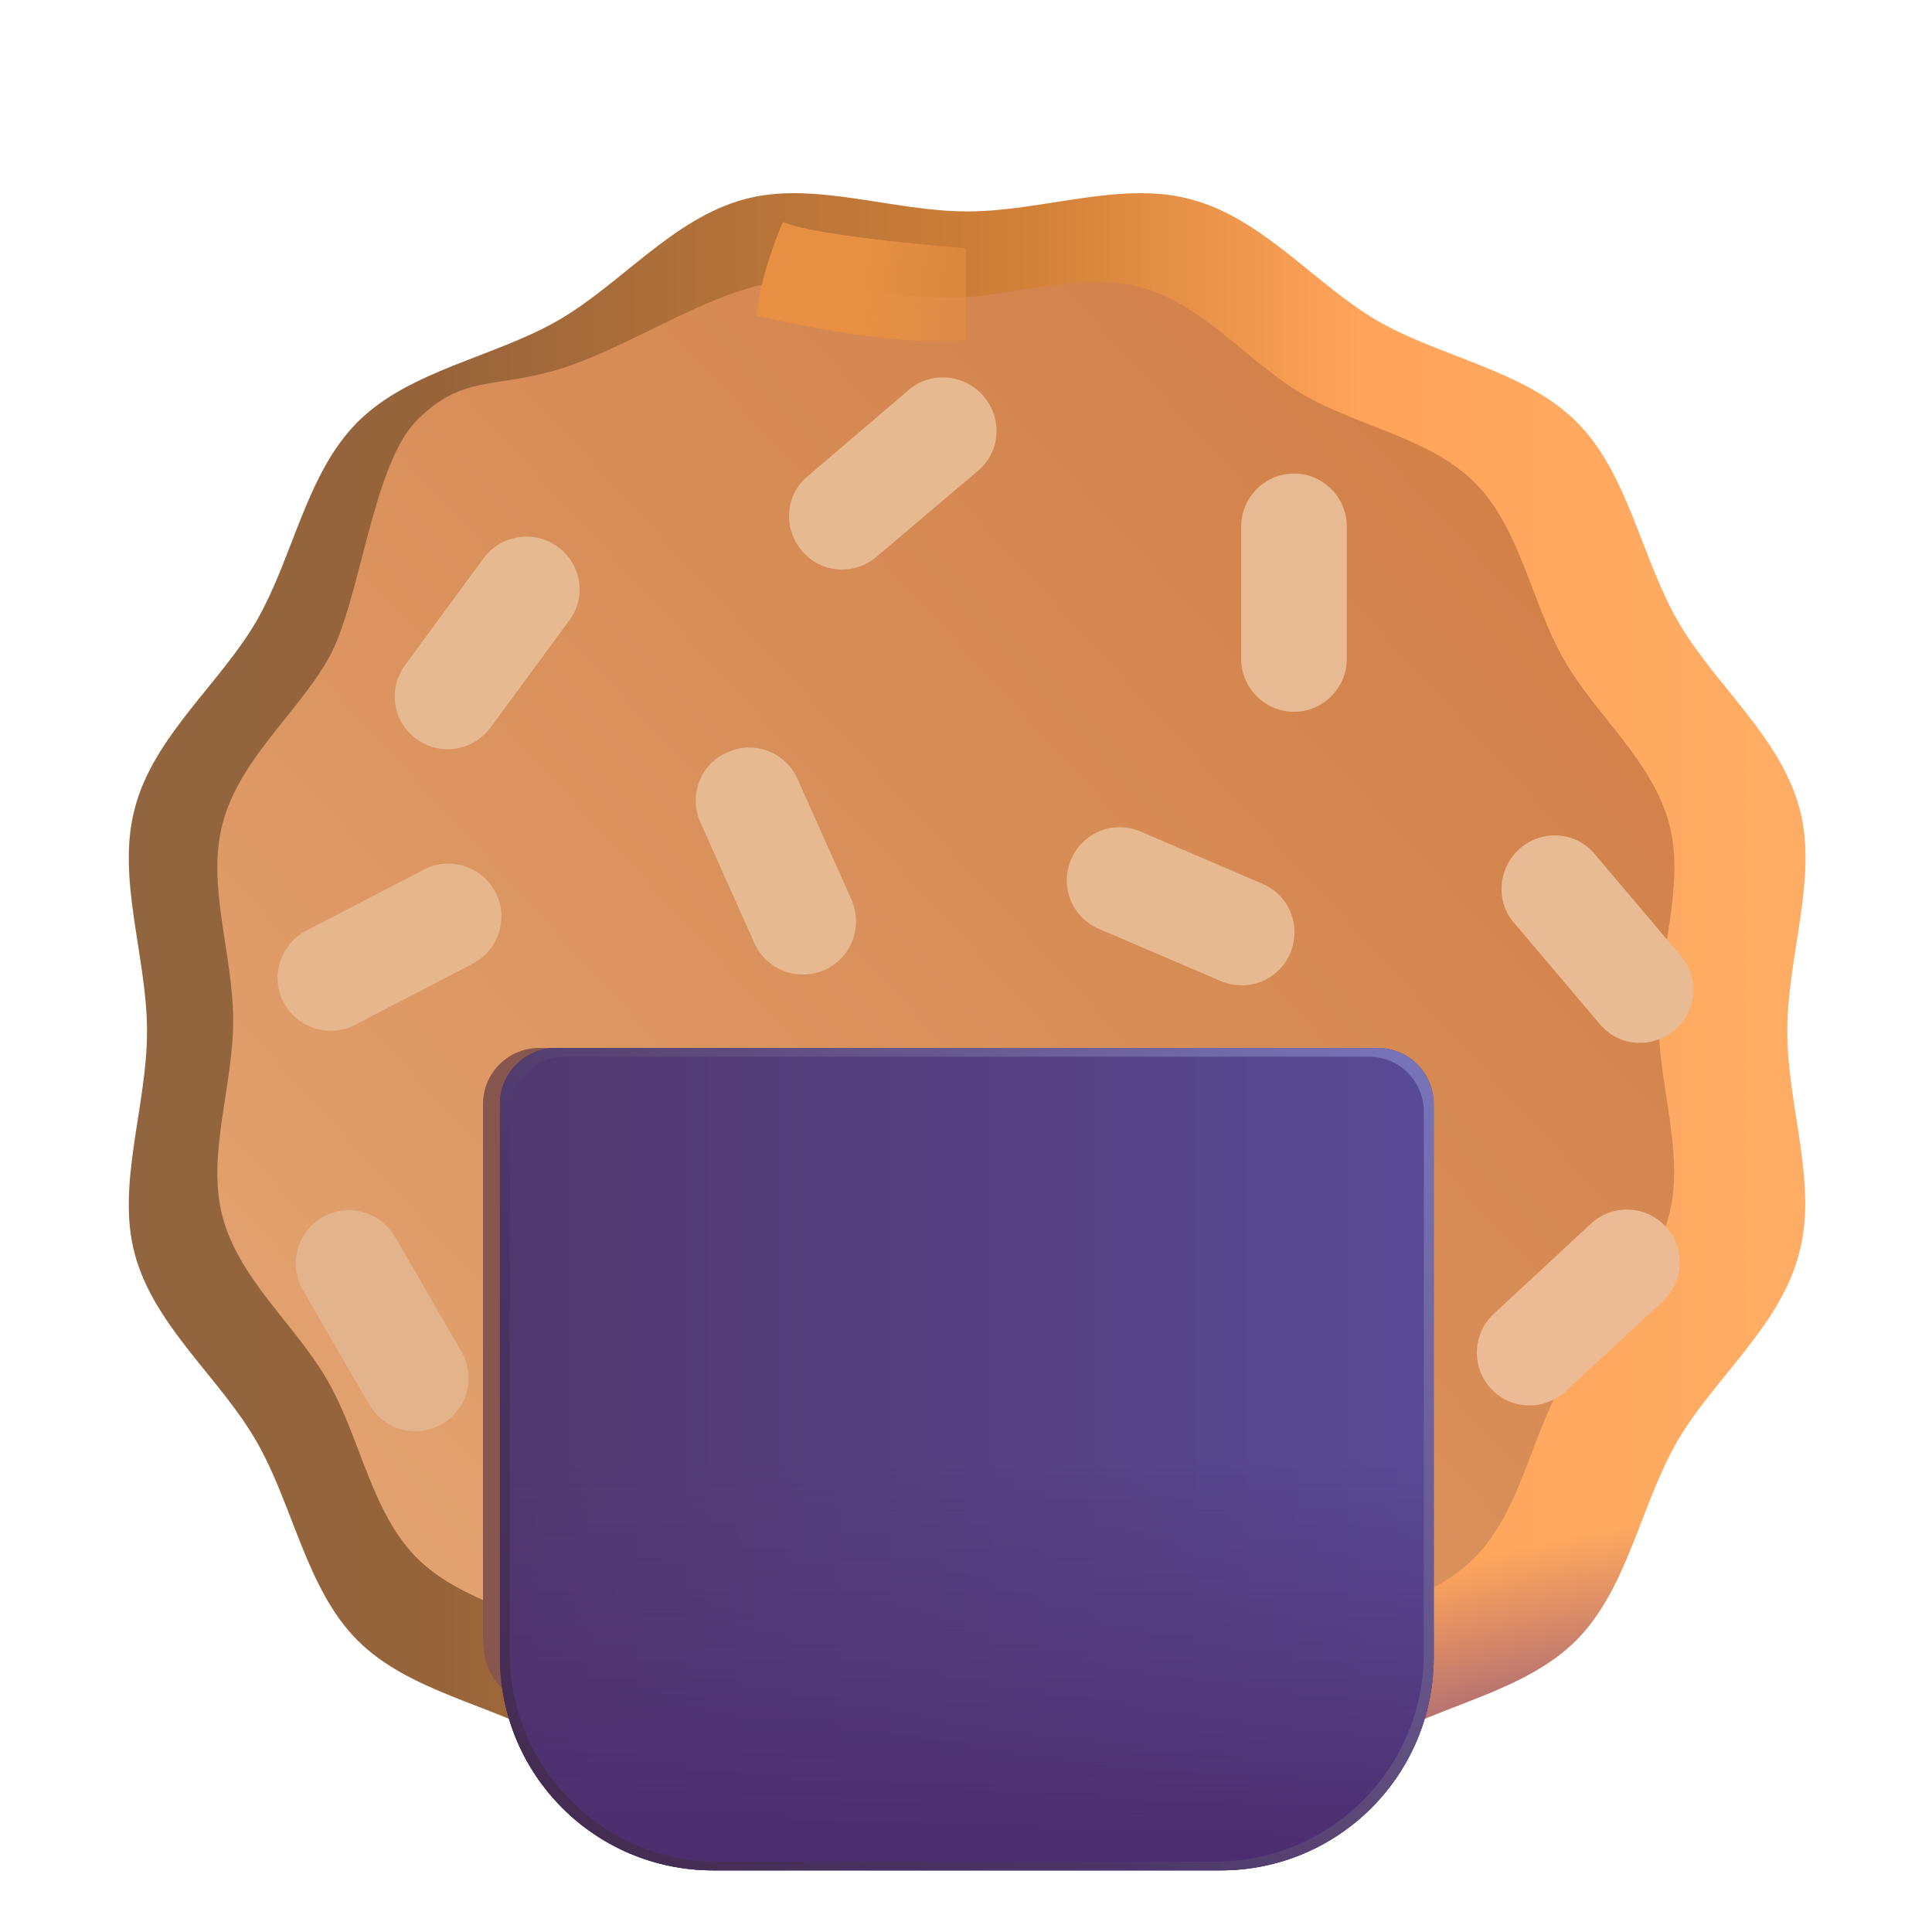 <svg viewBox="1 1 30 30" xmlns="http://www.w3.org/2000/svg">
<path d="M28.753 17.013C28.753 15.843 29.233 14.623 28.943 13.553C28.643 12.433 27.613 11.623 27.053 10.643C26.483 9.653 26.283 8.353 25.483 7.553C24.683 6.753 23.383 6.553 22.393 5.983C21.413 5.413 20.603 4.383 19.483 4.093C18.403 3.803 17.183 4.283 16.023 4.283C14.853 4.283 13.633 3.803 12.563 4.093C11.443 4.393 10.633 5.423 9.653 5.983C8.653 6.553 7.353 6.753 6.553 7.553C5.753 8.353 5.553 9.653 4.983 10.643C4.413 11.623 3.383 12.433 3.093 13.553C2.803 14.633 3.283 15.853 3.283 17.013C3.283 18.183 2.803 19.403 3.093 20.473C3.393 21.593 4.423 22.403 4.983 23.383C5.553 24.373 5.753 25.673 6.553 26.473C7.353 27.273 8.653 27.473 9.643 28.043C10.623 28.613 11.433 29.643 12.553 29.933C13.633 30.223 14.853 29.743 16.013 29.743C17.183 29.743 18.403 30.223 19.473 29.933C20.593 29.633 21.403 28.603 22.383 28.043C23.373 27.473 24.673 27.273 25.473 26.473C26.273 25.673 26.473 24.373 27.043 23.383C27.613 22.403 28.643 21.593 28.933 20.473C29.233 19.403 28.753 18.183 28.753 17.013Z" fill="url(#paint0_linear_18_28893)"/>
<path d="M28.753 17.013C28.753 15.843 29.233 14.623 28.943 13.553C28.643 12.433 27.613 11.623 27.053 10.643C26.483 9.653 26.283 8.353 25.483 7.553C24.683 6.753 23.383 6.553 22.393 5.983C21.413 5.413 20.603 4.383 19.483 4.093C18.403 3.803 17.183 4.283 16.023 4.283C14.853 4.283 13.633 3.803 12.563 4.093C11.443 4.393 10.633 5.423 9.653 5.983C8.653 6.553 7.353 6.753 6.553 7.553C5.753 8.353 5.553 9.653 4.983 10.643C4.413 11.623 3.383 12.433 3.093 13.553C2.803 14.633 3.283 15.853 3.283 17.013C3.283 18.183 2.803 19.403 3.093 20.473C3.393 21.593 4.423 22.403 4.983 23.383C5.553 24.373 5.753 25.673 6.553 26.473C7.353 27.273 8.653 27.473 9.643 28.043C10.623 28.613 11.433 29.643 12.553 29.933C13.633 30.223 14.853 29.743 16.013 29.743C17.183 29.743 18.403 30.223 19.473 29.933C20.593 29.633 21.403 28.603 22.383 28.043C23.373 27.473 24.673 27.273 25.473 26.473C26.273 25.673 26.473 24.373 27.043 23.383C27.613 22.403 28.643 21.593 28.933 20.473C29.233 19.403 28.753 18.183 28.753 17.013Z" fill="url(#paint1_radial_18_28893)"/>
<g filter="url(#filter0_f_18_28893)">
<path d="M26.754 16.844C26.754 15.813 27.171 14.737 26.919 13.794C26.658 12.807 25.763 12.093 25.277 11.23C24.781 10.357 24.608 9.211 23.912 8.506C23.217 7.801 22.088 7.625 21.227 7.123C20.376 6.62 19.672 5.713 18.698 5.457C17.76 5.201 16.7 5.625 15.692 5.625C14.675 5.625 13.615 5.201 12.685 5.457C11.712 5.721 10.594 6.469 9.625 6.75C8.656 7.031 8.164 6.826 7.469 7.531C6.774 8.236 6.594 10.357 6.098 11.23C5.603 12.093 4.708 12.807 4.456 13.794C4.204 14.746 4.621 15.821 4.621 16.844C4.621 17.875 4.204 18.95 4.456 19.893C4.717 20.88 5.612 21.594 6.098 22.458C6.594 23.33 6.767 24.476 7.463 25.181C8.158 25.886 9.287 26.062 10.148 26.565C10.999 27.067 11.703 27.975 12.677 28.23C13.615 28.486 14.675 28.063 15.683 28.063C16.7 28.063 17.76 28.486 18.69 28.23C19.663 27.966 20.367 27.058 21.219 26.565C22.079 26.062 23.209 25.886 23.904 25.181C24.599 24.476 24.773 23.33 25.268 22.458C25.763 21.594 26.658 20.88 26.91 19.893C27.171 18.95 26.754 17.875 26.754 16.844Z" fill="url(#paint2_linear_18_28893)"/>
</g>
<path d="M11.873 13.763L12.713 15.643C12.903 16.063 13.383 16.243 13.803 16.063C14.223 15.873 14.403 15.393 14.223 14.973L13.383 13.093C13.193 12.673 12.703 12.493 12.293 12.683C11.873 12.863 11.693 13.353 11.873 13.763Z" fill="#E6B990"/>
<path d="M7.583 14.503L5.753 15.453C5.353 15.663 5.193 16.163 5.403 16.563C5.613 16.963 6.113 17.123 6.513 16.913L8.343 15.963C8.743 15.753 8.903 15.253 8.693 14.853C8.483 14.453 7.983 14.293 7.583 14.503Z" fill="#E6B78D"/>
<path d="M20.273 9.173V11.233C20.273 11.683 20.643 12.053 21.093 12.053C21.543 12.053 21.913 11.683 21.913 11.233V9.173C21.913 8.723 21.543 8.353 21.093 8.353C20.643 8.353 20.273 8.723 20.273 9.173Z" fill="#E7BA93"/>
<path d="M8.513 9.663L7.293 11.323C7.023 11.693 7.093 12.203 7.463 12.473C7.833 12.743 8.343 12.663 8.613 12.303L9.833 10.643C10.113 10.283 10.033 9.763 9.663 9.493C9.303 9.223 8.783 9.303 8.513 9.663Z" fill="#E6B990"/>
<path d="M15.113 7.053L13.543 8.393C13.193 8.683 13.153 9.203 13.453 9.553C13.743 9.903 14.263 9.943 14.613 9.643L16.183 8.313C16.533 8.023 16.573 7.503 16.273 7.153C15.973 6.803 15.453 6.763 15.113 7.053Z" fill="#E6B990"/>
<path d="M24.513 15.333L25.843 16.903C26.133 17.253 26.653 17.293 27.003 16.993C27.353 16.703 27.393 16.183 27.093 15.833L25.763 14.263C25.473 13.913 24.953 13.873 24.603 14.173C24.263 14.473 24.213 14.993 24.513 15.333Z" fill="#E8BB94"/>
<path d="M25.313 22.603L26.823 21.203C27.153 20.893 27.173 20.373 26.863 20.043C26.553 19.713 26.033 19.693 25.703 20.003L24.193 21.403C23.863 21.713 23.843 22.233 24.153 22.563C24.453 22.893 24.973 22.913 25.313 22.603Z" fill="#ECBB95"/>
<path d="M8.163 21.983L7.133 20.203C6.903 19.813 6.403 19.673 6.003 19.903C5.613 20.133 5.473 20.633 5.703 21.033L6.733 22.813C6.963 23.203 7.463 23.343 7.863 23.113C8.263 22.883 8.393 22.383 8.163 21.983Z" fill="#E3B38C"/>
<path d="M20.603 14.723L18.713 13.913C18.293 13.733 17.813 13.923 17.633 14.343C17.453 14.763 17.643 15.243 18.063 15.423L19.953 16.233C20.373 16.413 20.853 16.223 21.033 15.803C21.213 15.383 21.023 14.903 20.603 14.723Z" fill="#E7B990"/>
<g filter="url(#filter1_f_18_28893)">
<path d="M22.13 17.273H9.37C8.89 17.273 8.5 17.663 8.5 18.143V26.438C8.5 27.719 9.98 27.719 11.81 27.719H19.69C21.52 27.719 23 27.719 23 26.516V18.143C23 17.663 22.61 17.273 22.13 17.273Z" fill="#87564E"/>
</g>
<path d="M22.393 17.273H9.633C9.153 17.273 8.763 17.663 8.763 18.143V26.733C8.763 28.563 10.243 30.043 12.073 30.043H19.953C21.783 30.043 23.263 28.563 23.263 26.733V18.143C23.263 17.663 22.873 17.273 22.393 17.273Z" fill="url(#paint3_linear_18_28893)"/>
<path d="M22.393 17.273H9.633C9.153 17.273 8.763 17.663 8.763 18.143V26.733C8.763 28.563 10.243 30.043 12.073 30.043H19.953C21.783 30.043 23.263 28.563 23.263 26.733V18.143C23.263 17.663 22.873 17.273 22.393 17.273Z" fill="url(#paint4_linear_18_28893)"/>
<path d="M22.393 17.273H9.633C9.153 17.273 8.763 17.663 8.763 18.143V26.733C8.763 28.563 10.243 30.043 12.073 30.043H19.953C21.783 30.043 23.263 28.563 23.263 26.733V18.143C23.263 17.663 22.873 17.273 22.393 17.273Z" fill="url(#paint5_linear_18_28893)"/>
<g filter="url(#filter2_f_18_28893)">
<path d="M22.258 17.409H9.768C9.299 17.409 8.917 17.79 8.917 18.26V26.668C8.917 28.459 10.366 29.908 12.157 29.908H19.87C21.661 29.908 23.109 28.459 23.109 26.668V18.26C23.109 17.79 22.728 17.409 22.258 17.409Z" fill="url(#paint6_linear_18_28893)"/>
<path d="M22.258 17.409H9.768C9.299 17.409 8.917 17.79 8.917 18.26V26.668C8.917 28.459 10.366 29.908 12.157 29.908H19.87C21.661 29.908 23.109 28.459 23.109 26.668V18.26C23.109 17.79 22.728 17.409 22.258 17.409Z" fill="url(#paint7_linear_18_28893)"/>
</g>
<g filter="url(#filter3_f_18_28893)">
<path d="M12.75 5.901C12.8 5.251 13.156 4.448 13.156 4.448C13.719 4.682 16 4.854 16 4.854V6.276C14.896 6.422 12.75 5.901 12.75 5.901Z" fill="url(#paint8_linear_18_28893)"/>
</g>
<defs>
<filter id="filter0_f_18_28893" x="3.125" y="4.125" width="25.125" height="25.438" filterUnits="userSpaceOnUse" color-interpolation-filters="sRGB">
<feFlood flood-opacity="0" result="BackgroundImageFix"/>
<feBlend mode="normal" in="SourceGraphic" in2="BackgroundImageFix" result="shape"/>
<feGaussianBlur stdDeviation="0.625" result="effect1_foregroundBlur_18_28893"/>
</filter>
<filter id="filter1_f_18_28893" x="8.25" y="17.023" width="15" height="10.946" filterUnits="userSpaceOnUse" color-interpolation-filters="sRGB">
<feFlood flood-opacity="0" result="BackgroundImageFix"/>
<feBlend mode="normal" in="SourceGraphic" in2="BackgroundImageFix" result="shape"/>
<feGaussianBlur stdDeviation="0.125" result="effect1_foregroundBlur_18_28893"/>
</filter>
<filter id="filter2_f_18_28893" x="8.817" y="17.309" width="14.393" height="12.699" filterUnits="userSpaceOnUse" color-interpolation-filters="sRGB">
<feFlood flood-opacity="0" result="BackgroundImageFix"/>
<feBlend mode="normal" in="SourceGraphic" in2="BackgroundImageFix" result="shape"/>
<feGaussianBlur stdDeviation="0.05" result="effect1_foregroundBlur_18_28893"/>
</filter>
<filter id="filter3_f_18_28893" x="11.75" y="3.448" width="5.25" height="3.854" filterUnits="userSpaceOnUse" color-interpolation-filters="sRGB">
<feFlood flood-opacity="0" result="BackgroundImageFix"/>
<feBlend mode="normal" in="SourceGraphic" in2="BackgroundImageFix" result="shape"/>
<feGaussianBlur stdDeviation="0.5" result="effect1_foregroundBlur_18_28893"/>
</filter>
<linearGradient id="paint0_linear_18_28893" x1="3" y1="15.375" x2="29.036" y2="15.375" gradientUnits="userSpaceOnUse">
<stop stop-color="#916540"/>
<stop offset="0.185" stop-color="#97643A"/>
<stop offset="0.54" stop-color="#D28138"/>
<stop offset="0.735" stop-color="#FFA45A"/>
<stop offset="1" stop-color="#FFAD65"/>
</linearGradient>
<radialGradient id="paint1_radial_18_28893" cx="0" cy="0" r="1" gradientUnits="userSpaceOnUse" gradientTransform="translate(24.5 28.125) rotate(165.887) scale(11.278 2.983)">
<stop stop-color="#9B617D"/>
<stop offset="1" stop-color="#A26070" stop-opacity="0"/>
</radialGradient>
<linearGradient id="paint2_linear_18_28893" x1="23.974" y1="9.125" x2="7.08" y2="24.689" gradientUnits="userSpaceOnUse">
<stop stop-color="#D28149"/>
<stop offset="0.463" stop-color="#D98F5A"/>
<stop offset="1" stop-color="#E2A26F"/>
</linearGradient>
<linearGradient id="paint3_linear_18_28893" x1="8.763" y1="23.658" x2="23.263" y2="23.658" gradientUnits="userSpaceOnUse">
<stop stop-color="#51386E"/>
<stop offset="1" stop-color="#584A95"/>
</linearGradient>
<linearGradient id="paint4_linear_18_28893" x1="14.062" y1="30.043" x2="14.062" y2="23.658" gradientUnits="userSpaceOnUse">
<stop stop-color="#4C2D6F"/>
<stop offset="1" stop-color="#503374" stop-opacity="0"/>
</linearGradient>
<linearGradient id="paint5_linear_18_28893" x1="9.75" y1="29.312" x2="23" y2="17.273" gradientUnits="userSpaceOnUse">
<stop stop-color="#442C51"/>
<stop offset="0.339" stop-color="#4B356A"/>
<stop offset="0.509" stop-color="#5C4877"/>
<stop offset="1" stop-color="#7975B9"/>
</linearGradient>
<linearGradient id="paint6_linear_18_28893" x1="8.917" y1="23.658" x2="23.109" y2="23.658" gradientUnits="userSpaceOnUse">
<stop stop-color="#51386E"/>
<stop offset="1" stop-color="#584A95"/>
</linearGradient>
<linearGradient id="paint7_linear_18_28893" x1="14.104" y1="29.908" x2="14.104" y2="23.658" gradientUnits="userSpaceOnUse">
<stop stop-color="#4C2D6F"/>
<stop offset="1" stop-color="#503374" stop-opacity="0"/>
</linearGradient>
<linearGradient id="paint8_linear_18_28893" x1="14.375" y1="5.375" x2="18.469" y2="5.969" gradientUnits="userSpaceOnUse">
<stop stop-color="#E79043"/>
<stop offset="0.841" stop-color="#E79043" stop-opacity="0"/>
</linearGradient>
</defs>
</svg>
